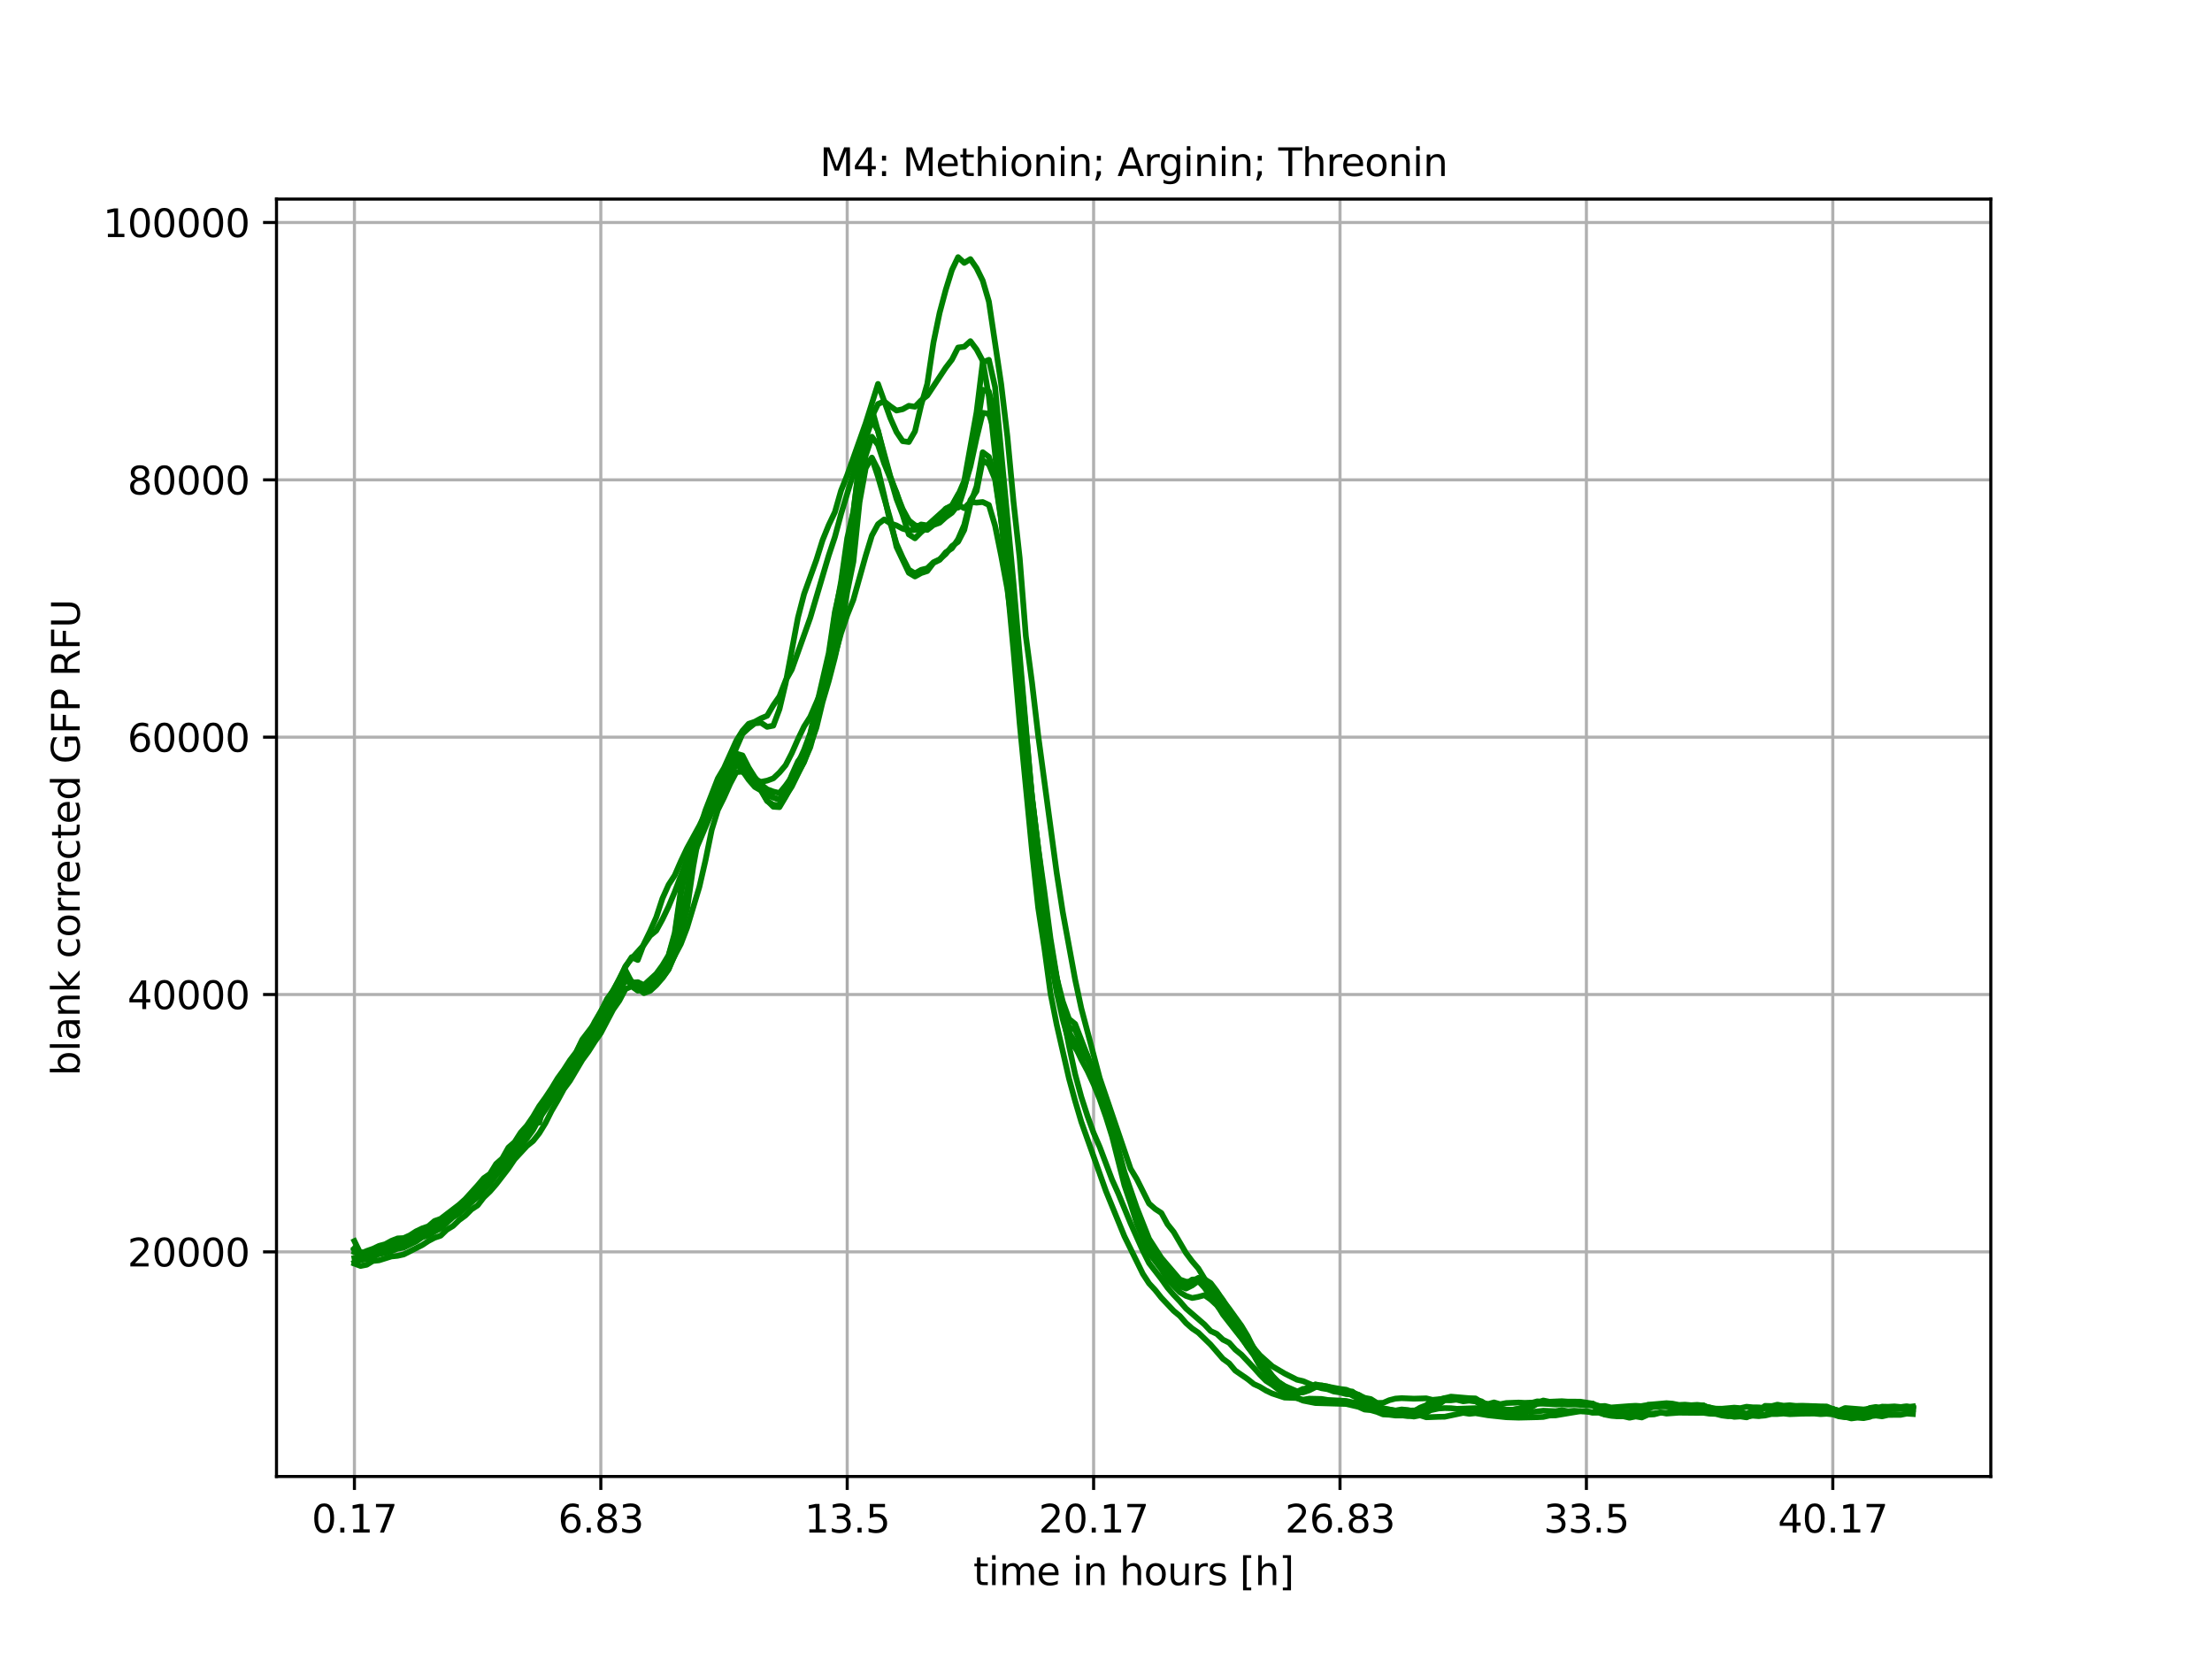 <?xml version="1.0" encoding="utf-8" standalone="no"?>
<!DOCTYPE svg PUBLIC "-//W3C//DTD SVG 1.1//EN"
  "http://www.w3.org/Graphics/SVG/1.1/DTD/svg11.dtd">
<svg xmlns:xlink="http://www.w3.org/1999/xlink" width="576pt" height="432pt" viewBox="0 0 576 432" xmlns="http://www.w3.org/2000/svg" version="1.1">
 <defs>
  <style type="text/css">*{stroke-linejoin: round; stroke-linecap: butt}</style>
 </defs>
 <g id="figure_1">
  <g id="patch_1">
   <path d="M 0 432 
L 576 432 
L 576 0 
L 0 0 
z
" style="fill: #ffffff"/>
  </g>
  <g id="axes_1">
   <g id="patch_2">
    <path d="M 72 384.48 
L 518.4 384.48 
L 518.4 51.84 
L 72 51.84 
z
" style="fill: #ffffff"/>
   </g>
   <g id="matplotlib.axis_1">
    <g id="xtick_1">
     <g id="line2d_1">
      <path d="M 92.291 384.48 
L 92.291 51.84 
" clip-path="url(#pc8a43d104e)" style="fill: none; stroke: #b0b0b0; stroke-width: 0.8; stroke-linecap: square"/>
     </g>
     <g id="line2d_2">
      <defs>
       <path id="m21bb4f1c68" d="M 0 0 
L 0 3.5 
" style="stroke: #000000; stroke-width: 0.8"/>
      </defs>
      <g>
       <use xlink:href="#m21bb4f1c68" x="92.291" y="384.48" style="stroke: #000000; stroke-width: 0.8"/>
      </g>
     </g>
     <g id="text_1">
      <!-- 0.17 -->
      <g transform="translate(81.158 399.078) scale(0.1 -0.1)">
       <defs>
        <path id="DejaVuSans-30" d="M 2034 4250 
Q 1547 4250 1301 3770 
Q 1056 3291 1056 2328 
Q 1056 1369 1301 889 
Q 1547 409 2034 409 
Q 2525 409 2770 889 
Q 3016 1369 3016 2328 
Q 3016 3291 2770 3770 
Q 2525 4250 2034 4250 
z
M 2034 4750 
Q 2819 4750 3233 4129 
Q 3647 3509 3647 2328 
Q 3647 1150 3233 529 
Q 2819 -91 2034 -91 
Q 1250 -91 836 529 
Q 422 1150 422 2328 
Q 422 3509 836 4129 
Q 1250 4750 2034 4750 
z
" transform="scale(0.016)"/>
        <path id="DejaVuSans-2e" d="M 684 794 
L 1344 794 
L 1344 0 
L 684 0 
L 684 794 
z
" transform="scale(0.016)"/>
        <path id="DejaVuSans-31" d="M 794 531 
L 1825 531 
L 1825 4091 
L 703 3866 
L 703 4441 
L 1819 4666 
L 2450 4666 
L 2450 531 
L 3481 531 
L 3481 0 
L 794 0 
L 794 531 
z
" transform="scale(0.016)"/>
        <path id="DejaVuSans-37" d="M 525 4666 
L 3525 4666 
L 3525 4397 
L 1831 0 
L 1172 0 
L 2766 4134 
L 525 4134 
L 525 4666 
z
" transform="scale(0.016)"/>
       </defs>
       <use xlink:href="#DejaVuSans-30"/>
       <use xlink:href="#DejaVuSans-2e" x="63.623"/>
       <use xlink:href="#DejaVuSans-31" x="95.41"/>
       <use xlink:href="#DejaVuSans-37" x="159.033"/>
      </g>
     </g>
    </g>
    <g id="xtick_2">
     <g id="line2d_3">
      <path d="M 156.452 384.48 
L 156.452 51.84 
" clip-path="url(#pc8a43d104e)" style="fill: none; stroke: #b0b0b0; stroke-width: 0.8; stroke-linecap: square"/>
     </g>
     <g id="line2d_4">
      <g>
       <use xlink:href="#m21bb4f1c68" x="156.452" y="384.48" style="stroke: #000000; stroke-width: 0.8"/>
      </g>
     </g>
     <g id="text_2">
      <!-- 6.83 -->
      <g transform="translate(145.319 399.078) scale(0.1 -0.1)">
       <defs>
        <path id="DejaVuSans-36" d="M 2113 2584 
Q 1688 2584 1439 2293 
Q 1191 2003 1191 1497 
Q 1191 994 1439 701 
Q 1688 409 2113 409 
Q 2538 409 2786 701 
Q 3034 994 3034 1497 
Q 3034 2003 2786 2293 
Q 2538 2584 2113 2584 
z
M 3366 4563 
L 3366 3988 
Q 3128 4100 2886 4159 
Q 2644 4219 2406 4219 
Q 1781 4219 1451 3797 
Q 1122 3375 1075 2522 
Q 1259 2794 1537 2939 
Q 1816 3084 2150 3084 
Q 2853 3084 3261 2657 
Q 3669 2231 3669 1497 
Q 3669 778 3244 343 
Q 2819 -91 2113 -91 
Q 1303 -91 875 529 
Q 447 1150 447 2328 
Q 447 3434 972 4092 
Q 1497 4750 2381 4750 
Q 2619 4750 2861 4703 
Q 3103 4656 3366 4563 
z
" transform="scale(0.016)"/>
        <path id="DejaVuSans-38" d="M 2034 2216 
Q 1584 2216 1326 1975 
Q 1069 1734 1069 1313 
Q 1069 891 1326 650 
Q 1584 409 2034 409 
Q 2484 409 2743 651 
Q 3003 894 3003 1313 
Q 3003 1734 2745 1975 
Q 2488 2216 2034 2216 
z
M 1403 2484 
Q 997 2584 770 2862 
Q 544 3141 544 3541 
Q 544 4100 942 4425 
Q 1341 4750 2034 4750 
Q 2731 4750 3128 4425 
Q 3525 4100 3525 3541 
Q 3525 3141 3298 2862 
Q 3072 2584 2669 2484 
Q 3125 2378 3379 2068 
Q 3634 1759 3634 1313 
Q 3634 634 3220 271 
Q 2806 -91 2034 -91 
Q 1263 -91 848 271 
Q 434 634 434 1313 
Q 434 1759 690 2068 
Q 947 2378 1403 2484 
z
M 1172 3481 
Q 1172 3119 1398 2916 
Q 1625 2713 2034 2713 
Q 2441 2713 2670 2916 
Q 2900 3119 2900 3481 
Q 2900 3844 2670 4047 
Q 2441 4250 2034 4250 
Q 1625 4250 1398 4047 
Q 1172 3844 1172 3481 
z
" transform="scale(0.016)"/>
        <path id="DejaVuSans-33" d="M 2597 2516 
Q 3050 2419 3304 2112 
Q 3559 1806 3559 1356 
Q 3559 666 3084 287 
Q 2609 -91 1734 -91 
Q 1441 -91 1130 -33 
Q 819 25 488 141 
L 488 750 
Q 750 597 1062 519 
Q 1375 441 1716 441 
Q 2309 441 2620 675 
Q 2931 909 2931 1356 
Q 2931 1769 2642 2001 
Q 2353 2234 1838 2234 
L 1294 2234 
L 1294 2753 
L 1863 2753 
Q 2328 2753 2575 2939 
Q 2822 3125 2822 3475 
Q 2822 3834 2567 4026 
Q 2313 4219 1838 4219 
Q 1578 4219 1281 4162 
Q 984 4106 628 3988 
L 628 4550 
Q 988 4650 1302 4700 
Q 1616 4750 1894 4750 
Q 2613 4750 3031 4423 
Q 3450 4097 3450 3541 
Q 3450 3153 3228 2886 
Q 3006 2619 2597 2516 
z
" transform="scale(0.016)"/>
       </defs>
       <use xlink:href="#DejaVuSans-36"/>
       <use xlink:href="#DejaVuSans-2e" x="63.623"/>
       <use xlink:href="#DejaVuSans-38" x="95.41"/>
       <use xlink:href="#DejaVuSans-33" x="159.033"/>
      </g>
     </g>
    </g>
    <g id="xtick_3">
     <g id="line2d_5">
      <path d="M 220.613 384.48 
L 220.613 51.84 
" clip-path="url(#pc8a43d104e)" style="fill: none; stroke: #b0b0b0; stroke-width: 0.8; stroke-linecap: square"/>
     </g>
     <g id="line2d_6">
      <g>
       <use xlink:href="#m21bb4f1c68" x="220.613" y="384.48" style="stroke: #000000; stroke-width: 0.8"/>
      </g>
     </g>
     <g id="text_3">
      <!-- 13.5 -->
      <g transform="translate(209.48 399.078) scale(0.1 -0.1)">
       <defs>
        <path id="DejaVuSans-35" d="M 691 4666 
L 3169 4666 
L 3169 4134 
L 1269 4134 
L 1269 2991 
Q 1406 3038 1543 3061 
Q 1681 3084 1819 3084 
Q 2600 3084 3056 2656 
Q 3513 2228 3513 1497 
Q 3513 744 3044 326 
Q 2575 -91 1722 -91 
Q 1428 -91 1123 -41 
Q 819 9 494 109 
L 494 744 
Q 775 591 1075 516 
Q 1375 441 1709 441 
Q 2250 441 2565 725 
Q 2881 1009 2881 1497 
Q 2881 1984 2565 2268 
Q 2250 2553 1709 2553 
Q 1456 2553 1204 2497 
Q 953 2441 691 2322 
L 691 4666 
z
" transform="scale(0.016)"/>
       </defs>
       <use xlink:href="#DejaVuSans-31"/>
       <use xlink:href="#DejaVuSans-33" x="63.623"/>
       <use xlink:href="#DejaVuSans-2e" x="127.246"/>
       <use xlink:href="#DejaVuSans-35" x="159.033"/>
      </g>
     </g>
    </g>
    <g id="xtick_4">
     <g id="line2d_7">
      <path d="M 284.774 384.48 
L 284.774 51.84 
" clip-path="url(#pc8a43d104e)" style="fill: none; stroke: #b0b0b0; stroke-width: 0.8; stroke-linecap: square"/>
     </g>
     <g id="line2d_8">
      <g>
       <use xlink:href="#m21bb4f1c68" x="284.774" y="384.48" style="stroke: #000000; stroke-width: 0.8"/>
      </g>
     </g>
     <g id="text_4">
      <!-- 20.17 -->
      <g transform="translate(270.46 399.078) scale(0.1 -0.1)">
       <defs>
        <path id="DejaVuSans-32" d="M 1228 531 
L 3431 531 
L 3431 0 
L 469 0 
L 469 531 
Q 828 903 1448 1529 
Q 2069 2156 2228 2338 
Q 2531 2678 2651 2914 
Q 2772 3150 2772 3378 
Q 2772 3750 2511 3984 
Q 2250 4219 1831 4219 
Q 1534 4219 1204 4116 
Q 875 4013 500 3803 
L 500 4441 
Q 881 4594 1212 4672 
Q 1544 4750 1819 4750 
Q 2544 4750 2975 4387 
Q 3406 4025 3406 3419 
Q 3406 3131 3298 2873 
Q 3191 2616 2906 2266 
Q 2828 2175 2409 1742 
Q 1991 1309 1228 531 
z
" transform="scale(0.016)"/>
       </defs>
       <use xlink:href="#DejaVuSans-32"/>
       <use xlink:href="#DejaVuSans-30" x="63.623"/>
       <use xlink:href="#DejaVuSans-2e" x="127.246"/>
       <use xlink:href="#DejaVuSans-31" x="159.033"/>
       <use xlink:href="#DejaVuSans-37" x="222.656"/>
      </g>
     </g>
    </g>
    <g id="xtick_5">
     <g id="line2d_9">
      <path d="M 348.935 384.48 
L 348.935 51.84 
" clip-path="url(#pc8a43d104e)" style="fill: none; stroke: #b0b0b0; stroke-width: 0.8; stroke-linecap: square"/>
     </g>
     <g id="line2d_10">
      <g>
       <use xlink:href="#m21bb4f1c68" x="348.935" y="384.48" style="stroke: #000000; stroke-width: 0.8"/>
      </g>
     </g>
     <g id="text_5">
      <!-- 26.83 -->
      <g transform="translate(334.621 399.078) scale(0.1 -0.1)">
       <use xlink:href="#DejaVuSans-32"/>
       <use xlink:href="#DejaVuSans-36" x="63.623"/>
       <use xlink:href="#DejaVuSans-2e" x="127.246"/>
       <use xlink:href="#DejaVuSans-38" x="159.033"/>
       <use xlink:href="#DejaVuSans-33" x="222.656"/>
      </g>
     </g>
    </g>
    <g id="xtick_6">
     <g id="line2d_11">
      <path d="M 413.096 384.48 
L 413.096 51.84 
" clip-path="url(#pc8a43d104e)" style="fill: none; stroke: #b0b0b0; stroke-width: 0.8; stroke-linecap: square"/>
     </g>
     <g id="line2d_12">
      <g>
       <use xlink:href="#m21bb4f1c68" x="413.096" y="384.48" style="stroke: #000000; stroke-width: 0.8"/>
      </g>
     </g>
     <g id="text_6">
      <!-- 33.5 -->
      <g transform="translate(401.963 399.078) scale(0.1 -0.1)">
       <use xlink:href="#DejaVuSans-33"/>
       <use xlink:href="#DejaVuSans-33" x="63.623"/>
       <use xlink:href="#DejaVuSans-2e" x="127.246"/>
       <use xlink:href="#DejaVuSans-35" x="159.033"/>
      </g>
     </g>
    </g>
    <g id="xtick_7">
     <g id="line2d_13">
      <path d="M 477.257 384.48 
L 477.257 51.84 
" clip-path="url(#pc8a43d104e)" style="fill: none; stroke: #b0b0b0; stroke-width: 0.8; stroke-linecap: square"/>
     </g>
     <g id="line2d_14">
      <g>
       <use xlink:href="#m21bb4f1c68" x="477.257" y="384.48" style="stroke: #000000; stroke-width: 0.8"/>
      </g>
     </g>
     <g id="text_7">
      <!-- 40.17 -->
      <g transform="translate(462.943 399.078) scale(0.1 -0.1)">
       <defs>
        <path id="DejaVuSans-34" d="M 2419 4116 
L 825 1625 
L 2419 1625 
L 2419 4116 
z
M 2253 4666 
L 3047 4666 
L 3047 1625 
L 3713 1625 
L 3713 1100 
L 3047 1100 
L 3047 0 
L 2419 0 
L 2419 1100 
L 313 1100 
L 313 1709 
L 2253 4666 
z
" transform="scale(0.016)"/>
       </defs>
       <use xlink:href="#DejaVuSans-34"/>
       <use xlink:href="#DejaVuSans-30" x="63.623"/>
       <use xlink:href="#DejaVuSans-2e" x="127.246"/>
       <use xlink:href="#DejaVuSans-31" x="159.033"/>
       <use xlink:href="#DejaVuSans-37" x="222.656"/>
      </g>
     </g>
    </g>
    <g id="text_8">
     <!-- time in hours [h] -->
     <g transform="translate(253.452 412.757) scale(0.1 -0.1)">
      <defs>
       <path id="DejaVuSans-74" d="M 1172 4494 
L 1172 3500 
L 2356 3500 
L 2356 3053 
L 1172 3053 
L 1172 1153 
Q 1172 725 1289 603 
Q 1406 481 1766 481 
L 2356 481 
L 2356 0 
L 1766 0 
Q 1100 0 847 248 
Q 594 497 594 1153 
L 594 3053 
L 172 3053 
L 172 3500 
L 594 3500 
L 594 4494 
L 1172 4494 
z
" transform="scale(0.016)"/>
       <path id="DejaVuSans-69" d="M 603 3500 
L 1178 3500 
L 1178 0 
L 603 0 
L 603 3500 
z
M 603 4863 
L 1178 4863 
L 1178 4134 
L 603 4134 
L 603 4863 
z
" transform="scale(0.016)"/>
       <path id="DejaVuSans-6d" d="M 3328 2828 
Q 3544 3216 3844 3400 
Q 4144 3584 4550 3584 
Q 5097 3584 5394 3201 
Q 5691 2819 5691 2113 
L 5691 0 
L 5113 0 
L 5113 2094 
Q 5113 2597 4934 2840 
Q 4756 3084 4391 3084 
Q 3944 3084 3684 2787 
Q 3425 2491 3425 1978 
L 3425 0 
L 2847 0 
L 2847 2094 
Q 2847 2600 2669 2842 
Q 2491 3084 2119 3084 
Q 1678 3084 1418 2786 
Q 1159 2488 1159 1978 
L 1159 0 
L 581 0 
L 581 3500 
L 1159 3500 
L 1159 2956 
Q 1356 3278 1631 3431 
Q 1906 3584 2284 3584 
Q 2666 3584 2933 3390 
Q 3200 3197 3328 2828 
z
" transform="scale(0.016)"/>
       <path id="DejaVuSans-65" d="M 3597 1894 
L 3597 1613 
L 953 1613 
Q 991 1019 1311 708 
Q 1631 397 2203 397 
Q 2534 397 2845 478 
Q 3156 559 3463 722 
L 3463 178 
Q 3153 47 2828 -22 
Q 2503 -91 2169 -91 
Q 1331 -91 842 396 
Q 353 884 353 1716 
Q 353 2575 817 3079 
Q 1281 3584 2069 3584 
Q 2775 3584 3186 3129 
Q 3597 2675 3597 1894 
z
M 3022 2063 
Q 3016 2534 2758 2815 
Q 2500 3097 2075 3097 
Q 1594 3097 1305 2825 
Q 1016 2553 972 2059 
L 3022 2063 
z
" transform="scale(0.016)"/>
       <path id="DejaVuSans-20" transform="scale(0.016)"/>
       <path id="DejaVuSans-6e" d="M 3513 2113 
L 3513 0 
L 2938 0 
L 2938 2094 
Q 2938 2591 2744 2837 
Q 2550 3084 2163 3084 
Q 1697 3084 1428 2787 
Q 1159 2491 1159 1978 
L 1159 0 
L 581 0 
L 581 3500 
L 1159 3500 
L 1159 2956 
Q 1366 3272 1645 3428 
Q 1925 3584 2291 3584 
Q 2894 3584 3203 3211 
Q 3513 2838 3513 2113 
z
" transform="scale(0.016)"/>
       <path id="DejaVuSans-68" d="M 3513 2113 
L 3513 0 
L 2938 0 
L 2938 2094 
Q 2938 2591 2744 2837 
Q 2550 3084 2163 3084 
Q 1697 3084 1428 2787 
Q 1159 2491 1159 1978 
L 1159 0 
L 581 0 
L 581 4863 
L 1159 4863 
L 1159 2956 
Q 1366 3272 1645 3428 
Q 1925 3584 2291 3584 
Q 2894 3584 3203 3211 
Q 3513 2838 3513 2113 
z
" transform="scale(0.016)"/>
       <path id="DejaVuSans-6f" d="M 1959 3097 
Q 1497 3097 1228 2736 
Q 959 2375 959 1747 
Q 959 1119 1226 758 
Q 1494 397 1959 397 
Q 2419 397 2687 759 
Q 2956 1122 2956 1747 
Q 2956 2369 2687 2733 
Q 2419 3097 1959 3097 
z
M 1959 3584 
Q 2709 3584 3137 3096 
Q 3566 2609 3566 1747 
Q 3566 888 3137 398 
Q 2709 -91 1959 -91 
Q 1206 -91 779 398 
Q 353 888 353 1747 
Q 353 2609 779 3096 
Q 1206 3584 1959 3584 
z
" transform="scale(0.016)"/>
       <path id="DejaVuSans-75" d="M 544 1381 
L 544 3500 
L 1119 3500 
L 1119 1403 
Q 1119 906 1312 657 
Q 1506 409 1894 409 
Q 2359 409 2629 706 
Q 2900 1003 2900 1516 
L 2900 3500 
L 3475 3500 
L 3475 0 
L 2900 0 
L 2900 538 
Q 2691 219 2414 64 
Q 2138 -91 1772 -91 
Q 1169 -91 856 284 
Q 544 659 544 1381 
z
M 1991 3584 
L 1991 3584 
z
" transform="scale(0.016)"/>
       <path id="DejaVuSans-72" d="M 2631 2963 
Q 2534 3019 2420 3045 
Q 2306 3072 2169 3072 
Q 1681 3072 1420 2755 
Q 1159 2438 1159 1844 
L 1159 0 
L 581 0 
L 581 3500 
L 1159 3500 
L 1159 2956 
Q 1341 3275 1631 3429 
Q 1922 3584 2338 3584 
Q 2397 3584 2469 3576 
Q 2541 3569 2628 3553 
L 2631 2963 
z
" transform="scale(0.016)"/>
       <path id="DejaVuSans-73" d="M 2834 3397 
L 2834 2853 
Q 2591 2978 2328 3040 
Q 2066 3103 1784 3103 
Q 1356 3103 1142 2972 
Q 928 2841 928 2578 
Q 928 2378 1081 2264 
Q 1234 2150 1697 2047 
L 1894 2003 
Q 2506 1872 2764 1633 
Q 3022 1394 3022 966 
Q 3022 478 2636 193 
Q 2250 -91 1575 -91 
Q 1294 -91 989 -36 
Q 684 19 347 128 
L 347 722 
Q 666 556 975 473 
Q 1284 391 1588 391 
Q 1994 391 2212 530 
Q 2431 669 2431 922 
Q 2431 1156 2273 1281 
Q 2116 1406 1581 1522 
L 1381 1569 
Q 847 1681 609 1914 
Q 372 2147 372 2553 
Q 372 3047 722 3315 
Q 1072 3584 1716 3584 
Q 2034 3584 2315 3537 
Q 2597 3491 2834 3397 
z
" transform="scale(0.016)"/>
       <path id="DejaVuSans-5b" d="M 550 4863 
L 1875 4863 
L 1875 4416 
L 1125 4416 
L 1125 -397 
L 1875 -397 
L 1875 -844 
L 550 -844 
L 550 4863 
z
" transform="scale(0.016)"/>
       <path id="DejaVuSans-5d" d="M 1947 4863 
L 1947 -844 
L 622 -844 
L 622 -397 
L 1369 -397 
L 1369 4416 
L 622 4416 
L 622 4863 
L 1947 4863 
z
" transform="scale(0.016)"/>
      </defs>
      <use xlink:href="#DejaVuSans-74"/>
      <use xlink:href="#DejaVuSans-69" x="39.209"/>
      <use xlink:href="#DejaVuSans-6d" x="66.992"/>
      <use xlink:href="#DejaVuSans-65" x="164.404"/>
      <use xlink:href="#DejaVuSans-20" x="225.928"/>
      <use xlink:href="#DejaVuSans-69" x="257.715"/>
      <use xlink:href="#DejaVuSans-6e" x="285.498"/>
      <use xlink:href="#DejaVuSans-20" x="348.877"/>
      <use xlink:href="#DejaVuSans-68" x="380.664"/>
      <use xlink:href="#DejaVuSans-6f" x="444.043"/>
      <use xlink:href="#DejaVuSans-75" x="505.225"/>
      <use xlink:href="#DejaVuSans-72" x="568.604"/>
      <use xlink:href="#DejaVuSans-73" x="609.717"/>
      <use xlink:href="#DejaVuSans-20" x="661.816"/>
      <use xlink:href="#DejaVuSans-5b" x="693.604"/>
      <use xlink:href="#DejaVuSans-68" x="732.617"/>
      <use xlink:href="#DejaVuSans-5d" x="795.996"/>
     </g>
    </g>
   </g>
   <g id="matplotlib.axis_2">
    <g id="ytick_1">
     <g id="line2d_15">
      <path d="M 72 325.98 
L 518.4 325.98 
" clip-path="url(#pc8a43d104e)" style="fill: none; stroke: #b0b0b0; stroke-width: 0.8; stroke-linecap: square"/>
     </g>
     <g id="line2d_16">
      <defs>
       <path id="m1b26a52073" d="M 0 0 
L -3.5 0 
" style="stroke: #000000; stroke-width: 0.8"/>
      </defs>
      <g>
       <use xlink:href="#m1b26a52073" x="72" y="325.98" style="stroke: #000000; stroke-width: 0.8"/>
      </g>
     </g>
     <g id="text_9">
      <!-- 20000 -->
      <g transform="translate(33.188 329.779) scale(0.1 -0.1)">
       <use xlink:href="#DejaVuSans-32"/>
       <use xlink:href="#DejaVuSans-30" x="63.623"/>
       <use xlink:href="#DejaVuSans-30" x="127.246"/>
       <use xlink:href="#DejaVuSans-30" x="190.869"/>
       <use xlink:href="#DejaVuSans-30" x="254.492"/>
      </g>
     </g>
    </g>
    <g id="ytick_2">
     <g id="line2d_17">
      <path d="M 72 258.969 
L 518.4 258.969 
" clip-path="url(#pc8a43d104e)" style="fill: none; stroke: #b0b0b0; stroke-width: 0.8; stroke-linecap: square"/>
     </g>
     <g id="line2d_18">
      <g>
       <use xlink:href="#m1b26a52073" x="72" y="258.969" style="stroke: #000000; stroke-width: 0.8"/>
      </g>
     </g>
     <g id="text_10">
      <!-- 40000 -->
      <g transform="translate(33.188 262.768) scale(0.1 -0.1)">
       <use xlink:href="#DejaVuSans-34"/>
       <use xlink:href="#DejaVuSans-30" x="63.623"/>
       <use xlink:href="#DejaVuSans-30" x="127.246"/>
       <use xlink:href="#DejaVuSans-30" x="190.869"/>
       <use xlink:href="#DejaVuSans-30" x="254.492"/>
      </g>
     </g>
    </g>
    <g id="ytick_3">
     <g id="line2d_19">
      <path d="M 72 191.958 
L 518.4 191.958 
" clip-path="url(#pc8a43d104e)" style="fill: none; stroke: #b0b0b0; stroke-width: 0.8; stroke-linecap: square"/>
     </g>
     <g id="line2d_20">
      <g>
       <use xlink:href="#m1b26a52073" x="72" y="191.958" style="stroke: #000000; stroke-width: 0.8"/>
      </g>
     </g>
     <g id="text_11">
      <!-- 60000 -->
      <g transform="translate(33.188 195.758) scale(0.1 -0.1)">
       <use xlink:href="#DejaVuSans-36"/>
       <use xlink:href="#DejaVuSans-30" x="63.623"/>
       <use xlink:href="#DejaVuSans-30" x="127.246"/>
       <use xlink:href="#DejaVuSans-30" x="190.869"/>
       <use xlink:href="#DejaVuSans-30" x="254.492"/>
      </g>
     </g>
    </g>
    <g id="ytick_4">
     <g id="line2d_21">
      <path d="M 72 124.947 
L 518.4 124.947 
" clip-path="url(#pc8a43d104e)" style="fill: none; stroke: #b0b0b0; stroke-width: 0.8; stroke-linecap: square"/>
     </g>
     <g id="line2d_22">
      <g>
       <use xlink:href="#m1b26a52073" x="72" y="124.947" style="stroke: #000000; stroke-width: 0.8"/>
      </g>
     </g>
     <g id="text_12">
      <!-- 80000 -->
      <g transform="translate(33.188 128.747) scale(0.1 -0.1)">
       <use xlink:href="#DejaVuSans-38"/>
       <use xlink:href="#DejaVuSans-30" x="63.623"/>
       <use xlink:href="#DejaVuSans-30" x="127.246"/>
       <use xlink:href="#DejaVuSans-30" x="190.869"/>
       <use xlink:href="#DejaVuSans-30" x="254.492"/>
      </g>
     </g>
    </g>
    <g id="ytick_5">
     <g id="line2d_23">
      <path d="M 72 57.937 
L 518.4 57.937 
" clip-path="url(#pc8a43d104e)" style="fill: none; stroke: #b0b0b0; stroke-width: 0.8; stroke-linecap: square"/>
     </g>
     <g id="line2d_24">
      <g>
       <use xlink:href="#m1b26a52073" x="72" y="57.937" style="stroke: #000000; stroke-width: 0.8"/>
      </g>
     </g>
     <g id="text_13">
      <!-- 100000 -->
      <g transform="translate(26.825 61.736) scale(0.1 -0.1)">
       <use xlink:href="#DejaVuSans-31"/>
       <use xlink:href="#DejaVuSans-30" x="63.623"/>
       <use xlink:href="#DejaVuSans-30" x="127.246"/>
       <use xlink:href="#DejaVuSans-30" x="190.869"/>
       <use xlink:href="#DejaVuSans-30" x="254.492"/>
       <use xlink:href="#DejaVuSans-30" x="318.115"/>
      </g>
     </g>
    </g>
    <g id="text_14">
     <!-- blank corrected GFP RFU -->
     <g transform="translate(20.745 280.149) rotate(-90) scale(0.1 -0.1)">
      <defs>
       <path id="DejaVuSans-62" d="M 3116 1747 
Q 3116 2381 2855 2742 
Q 2594 3103 2138 3103 
Q 1681 3103 1420 2742 
Q 1159 2381 1159 1747 
Q 1159 1113 1420 752 
Q 1681 391 2138 391 
Q 2594 391 2855 752 
Q 3116 1113 3116 1747 
z
M 1159 2969 
Q 1341 3281 1617 3432 
Q 1894 3584 2278 3584 
Q 2916 3584 3314 3078 
Q 3713 2572 3713 1747 
Q 3713 922 3314 415 
Q 2916 -91 2278 -91 
Q 1894 -91 1617 61 
Q 1341 213 1159 525 
L 1159 0 
L 581 0 
L 581 4863 
L 1159 4863 
L 1159 2969 
z
" transform="scale(0.016)"/>
       <path id="DejaVuSans-6c" d="M 603 4863 
L 1178 4863 
L 1178 0 
L 603 0 
L 603 4863 
z
" transform="scale(0.016)"/>
       <path id="DejaVuSans-61" d="M 2194 1759 
Q 1497 1759 1228 1600 
Q 959 1441 959 1056 
Q 959 750 1161 570 
Q 1363 391 1709 391 
Q 2188 391 2477 730 
Q 2766 1069 2766 1631 
L 2766 1759 
L 2194 1759 
z
M 3341 1997 
L 3341 0 
L 2766 0 
L 2766 531 
Q 2569 213 2275 61 
Q 1981 -91 1556 -91 
Q 1019 -91 701 211 
Q 384 513 384 1019 
Q 384 1609 779 1909 
Q 1175 2209 1959 2209 
L 2766 2209 
L 2766 2266 
Q 2766 2663 2505 2880 
Q 2244 3097 1772 3097 
Q 1472 3097 1187 3025 
Q 903 2953 641 2809 
L 641 3341 
Q 956 3463 1253 3523 
Q 1550 3584 1831 3584 
Q 2591 3584 2966 3190 
Q 3341 2797 3341 1997 
z
" transform="scale(0.016)"/>
       <path id="DejaVuSans-6b" d="M 581 4863 
L 1159 4863 
L 1159 1991 
L 2875 3500 
L 3609 3500 
L 1753 1863 
L 3688 0 
L 2938 0 
L 1159 1709 
L 1159 0 
L 581 0 
L 581 4863 
z
" transform="scale(0.016)"/>
       <path id="DejaVuSans-63" d="M 3122 3366 
L 3122 2828 
Q 2878 2963 2633 3030 
Q 2388 3097 2138 3097 
Q 1578 3097 1268 2742 
Q 959 2388 959 1747 
Q 959 1106 1268 751 
Q 1578 397 2138 397 
Q 2388 397 2633 464 
Q 2878 531 3122 666 
L 3122 134 
Q 2881 22 2623 -34 
Q 2366 -91 2075 -91 
Q 1284 -91 818 406 
Q 353 903 353 1747 
Q 353 2603 823 3093 
Q 1294 3584 2113 3584 
Q 2378 3584 2631 3529 
Q 2884 3475 3122 3366 
z
" transform="scale(0.016)"/>
       <path id="DejaVuSans-64" d="M 2906 2969 
L 2906 4863 
L 3481 4863 
L 3481 0 
L 2906 0 
L 2906 525 
Q 2725 213 2448 61 
Q 2172 -91 1784 -91 
Q 1150 -91 751 415 
Q 353 922 353 1747 
Q 353 2572 751 3078 
Q 1150 3584 1784 3584 
Q 2172 3584 2448 3432 
Q 2725 3281 2906 2969 
z
M 947 1747 
Q 947 1113 1208 752 
Q 1469 391 1925 391 
Q 2381 391 2643 752 
Q 2906 1113 2906 1747 
Q 2906 2381 2643 2742 
Q 2381 3103 1925 3103 
Q 1469 3103 1208 2742 
Q 947 2381 947 1747 
z
" transform="scale(0.016)"/>
       <path id="DejaVuSans-47" d="M 3809 666 
L 3809 1919 
L 2778 1919 
L 2778 2438 
L 4434 2438 
L 4434 434 
Q 4069 175 3628 42 
Q 3188 -91 2688 -91 
Q 1594 -91 976 548 
Q 359 1188 359 2328 
Q 359 3472 976 4111 
Q 1594 4750 2688 4750 
Q 3144 4750 3555 4637 
Q 3966 4525 4313 4306 
L 4313 3634 
Q 3963 3931 3569 4081 
Q 3175 4231 2741 4231 
Q 1884 4231 1454 3753 
Q 1025 3275 1025 2328 
Q 1025 1384 1454 906 
Q 1884 428 2741 428 
Q 3075 428 3337 486 
Q 3600 544 3809 666 
z
" transform="scale(0.016)"/>
       <path id="DejaVuSans-46" d="M 628 4666 
L 3309 4666 
L 3309 4134 
L 1259 4134 
L 1259 2759 
L 3109 2759 
L 3109 2228 
L 1259 2228 
L 1259 0 
L 628 0 
L 628 4666 
z
" transform="scale(0.016)"/>
       <path id="DejaVuSans-50" d="M 1259 4147 
L 1259 2394 
L 2053 2394 
Q 2494 2394 2734 2622 
Q 2975 2850 2975 3272 
Q 2975 3691 2734 3919 
Q 2494 4147 2053 4147 
L 1259 4147 
z
M 628 4666 
L 2053 4666 
Q 2838 4666 3239 4311 
Q 3641 3956 3641 3272 
Q 3641 2581 3239 2228 
Q 2838 1875 2053 1875 
L 1259 1875 
L 1259 0 
L 628 0 
L 628 4666 
z
" transform="scale(0.016)"/>
       <path id="DejaVuSans-52" d="M 2841 2188 
Q 3044 2119 3236 1894 
Q 3428 1669 3622 1275 
L 4263 0 
L 3584 0 
L 2988 1197 
Q 2756 1666 2539 1819 
Q 2322 1972 1947 1972 
L 1259 1972 
L 1259 0 
L 628 0 
L 628 4666 
L 2053 4666 
Q 2853 4666 3247 4331 
Q 3641 3997 3641 3322 
Q 3641 2881 3436 2590 
Q 3231 2300 2841 2188 
z
M 1259 4147 
L 1259 2491 
L 2053 2491 
Q 2509 2491 2742 2702 
Q 2975 2913 2975 3322 
Q 2975 3731 2742 3939 
Q 2509 4147 2053 4147 
L 1259 4147 
z
" transform="scale(0.016)"/>
       <path id="DejaVuSans-55" d="M 556 4666 
L 1191 4666 
L 1191 1831 
Q 1191 1081 1462 751 
Q 1734 422 2344 422 
Q 2950 422 3222 751 
Q 3494 1081 3494 1831 
L 3494 4666 
L 4128 4666 
L 4128 1753 
Q 4128 841 3676 375 
Q 3225 -91 2344 -91 
Q 1459 -91 1007 375 
Q 556 841 556 1753 
L 556 4666 
z
" transform="scale(0.016)"/>
      </defs>
      <use xlink:href="#DejaVuSans-62"/>
      <use xlink:href="#DejaVuSans-6c" x="63.477"/>
      <use xlink:href="#DejaVuSans-61" x="91.26"/>
      <use xlink:href="#DejaVuSans-6e" x="152.539"/>
      <use xlink:href="#DejaVuSans-6b" x="215.918"/>
      <use xlink:href="#DejaVuSans-20" x="273.828"/>
      <use xlink:href="#DejaVuSans-63" x="305.615"/>
      <use xlink:href="#DejaVuSans-6f" x="360.596"/>
      <use xlink:href="#DejaVuSans-72" x="421.777"/>
      <use xlink:href="#DejaVuSans-72" x="461.141"/>
      <use xlink:href="#DejaVuSans-65" x="500.004"/>
      <use xlink:href="#DejaVuSans-63" x="561.527"/>
      <use xlink:href="#DejaVuSans-74" x="616.508"/>
      <use xlink:href="#DejaVuSans-65" x="655.717"/>
      <use xlink:href="#DejaVuSans-64" x="717.24"/>
      <use xlink:href="#DejaVuSans-20" x="780.717"/>
      <use xlink:href="#DejaVuSans-47" x="812.504"/>
      <use xlink:href="#DejaVuSans-46" x="889.994"/>
      <use xlink:href="#DejaVuSans-50" x="947.514"/>
      <use xlink:href="#DejaVuSans-20" x="1007.816"/>
      <use xlink:href="#DejaVuSans-52" x="1039.604"/>
      <use xlink:href="#DejaVuSans-46" x="1109.086"/>
      <use xlink:href="#DejaVuSans-55" x="1166.605"/>
     </g>
    </g>
   </g>
   <g id="line2d_25">
    <path d="M 92.291 326.051 
L 93.895 326.61 
L 95.499 326.279 
L 97.103 325.786 
L 98.707 325.478 
L 100.311 324.918 
L 101.915 324.758 
L 103.519 324.024 
L 105.123 323.649 
L 106.727 322.533 
L 108.331 322.369 
L 109.935 321.615 
L 111.539 320.338 
L 113.143 319.363 
L 114.747 318.703 
L 116.351 317.219 
L 117.955 315.926 
L 119.559 314.297 
L 121.163 313.248 
L 125.975 308.283 
L 130.787 302.751 
L 132.392 300.222 
L 133.996 298.238 
L 135.6 295.96 
L 137.204 294.016 
L 140.412 289.044 
L 146.828 278.982 
L 148.432 277.019 
L 150.036 274.121 
L 151.64 270.921 
L 153.244 269.289 
L 154.848 266.083 
L 161.264 255.143 
L 162.868 251.598 
L 164.472 249.595 
L 167.68 246.016 
L 169.284 243.658 
L 170.888 242.341 
L 172.492 239.413 
L 174.096 236.065 
L 175.7 232.246 
L 180.512 219.537 
L 182.116 215.925 
L 183.72 210.943 
L 186.928 202.701 
L 188.532 199.98 
L 191.74 192.863 
L 193.344 190.28 
L 194.948 188.478 
L 196.552 187.938 
L 198.157 187.064 
L 199.761 186.383 
L 201.365 183.629 
L 202.969 181.334 
L 204.573 177.21 
L 206.177 174.358 
L 210.989 160.866 
L 215.801 144.636 
L 217.405 139.818 
L 219.009 133.834 
L 222.217 123.229 
L 223.821 117.493 
L 225.425 112.712 
L 227.029 108.53 
L 228.633 105.193 
L 230.237 104.513 
L 231.841 105.786 
L 233.445 106.902 
L 235.049 106.563 
L 236.653 105.669 
L 238.257 105.91 
L 239.861 104.258 
L 241.465 103.012 
L 246.277 95.738 
L 247.881 93.647 
L 249.485 90.498 
L 251.089 90.283 
L 252.693 88.839 
L 254.297 90.98 
L 255.901 93.982 
L 257.505 103.293 
L 259.109 118.093 
L 263.922 169.537 
L 265.526 188.414 
L 268.734 221.507 
L 270.338 236.347 
L 271.942 246.814 
L 273.546 258.621 
L 275.15 266.766 
L 278.358 280.819 
L 279.962 286.692 
L 281.566 292.127 
L 287.982 310.156 
L 292.794 321.93 
L 297.606 331.72 
L 299.21 334.189 
L 300.814 335.925 
L 302.418 337.939 
L 305.626 341.343 
L 307.23 342.67 
L 308.834 344.512 
L 310.438 345.936 
L 312.042 347.019 
L 315.25 350.145 
L 318.458 353.844 
L 320.062 355 
L 321.666 356.909 
L 324.874 359.111 
L 326.478 360.397 
L 328.083 361.138 
L 329.687 362.116 
L 331.291 362.87 
L 334.499 363.925 
L 337.707 364.036 
L 339.311 364.488 
L 340.915 364.214 
L 344.123 364.284 
L 345.727 364.549 
L 350.539 364.807 
L 352.143 365.162 
L 353.747 365.366 
L 360.163 366.951 
L 363.371 367.306 
L 364.975 367.021 
L 366.579 367.172 
L 368.183 367.514 
L 371.391 366.981 
L 372.995 367.122 
L 374.599 366.77 
L 376.203 366.663 
L 377.807 366.7 
L 379.411 366.86 
L 384.223 366.683 
L 387.431 367.407 
L 389.035 367.594 
L 390.639 367.464 
L 392.243 367.862 
L 395.452 367.842 
L 397.056 367.517 
L 398.66 367.715 
L 401.868 367.35 
L 405.076 367.474 
L 406.68 367.209 
L 408.284 367.49 
L 409.888 367.363 
L 413.096 367.551 
L 414.7 367.728 
L 416.304 367.658 
L 417.908 368.305 
L 422.72 368.666 
L 424.324 368.656 
L 425.928 368.345 
L 430.74 368.06 
L 432.344 367.782 
L 433.948 368.09 
L 437.156 367.859 
L 441.968 367.906 
L 443.572 367.886 
L 445.176 368.12 
L 446.78 368.181 
L 448.384 368.589 
L 449.988 368.79 
L 451.592 368.569 
L 453.196 368.676 
L 454.8 368.941 
L 456.404 368.62 
L 458.008 368.73 
L 459.613 368.599 
L 461.217 368.221 
L 462.821 368.207 
L 464.425 368.08 
L 466.029 368.248 
L 469.237 368.12 
L 472.445 368.087 
L 474.049 368.234 
L 475.653 368.144 
L 477.257 368.301 
L 478.861 368.817 
L 480.465 369.035 
L 483.673 369.001 
L 485.277 369.115 
L 486.881 368.794 
L 488.485 368.609 
L 490.089 368.814 
L 491.693 368.439 
L 494.901 368.429 
L 496.505 368.1 
L 498.109 368.207 
L 498.109 368.207 
" clip-path="url(#pc8a43d104e)" style="fill: none; stroke: #008000; stroke-width: 1.5; stroke-linecap: square"/>
   </g>
   <g id="line2d_26">
    <path d="M 92.291 329.05 
L 93.895 329.656 
L 95.499 329.334 
L 97.103 328.349 
L 98.707 328.182 
L 101.915 327.177 
L 103.519 327.012 
L 105.123 326.657 
L 109.935 324.218 
L 111.539 323.163 
L 113.143 322.315 
L 114.747 321.769 
L 116.351 320.214 
L 117.955 319.243 
L 119.559 317.701 
L 121.163 316.535 
L 122.767 314.927 
L 124.371 313.872 
L 125.975 311.788 
L 127.579 310.256 
L 129.183 308.41 
L 132.392 304.256 
L 133.996 301.877 
L 137.204 298.402 
L 138.808 297.122 
L 140.412 295.099 
L 142.016 292.482 
L 143.62 289.295 
L 145.224 286.558 
L 146.828 283.593 
L 148.432 281.418 
L 151.64 275.997 
L 153.244 273.816 
L 154.848 271.29 
L 156.452 268.998 
L 159.66 262.893 
L 161.264 260.598 
L 162.868 257.559 
L 164.472 256.832 
L 166.076 257.975 
L 167.68 257.633 
L 169.284 256.896 
L 170.888 255.321 
L 172.492 254.081 
L 174.096 251.87 
L 177.304 245.785 
L 178.908 241.594 
L 182.116 230.949 
L 183.72 223.987 
L 185.324 216.116 
L 186.928 210.913 
L 188.532 207.686 
L 190.136 204.094 
L 191.74 201.052 
L 193.344 200.932 
L 194.948 202.305 
L 198.157 203.588 
L 199.761 203.277 
L 201.365 202.687 
L 202.969 201.166 
L 204.573 199.256 
L 206.177 196.134 
L 207.781 192.488 
L 209.385 189.171 
L 210.989 186.648 
L 214.197 179.233 
L 215.801 173.816 
L 217.405 170.663 
L 219.009 164.893 
L 220.613 160.186 
L 222.217 156.162 
L 225.425 144.726 
L 227.029 139.472 
L 228.633 136.494 
L 230.237 135.264 
L 231.841 136.266 
L 233.445 136.826 
L 235.049 137.667 
L 236.653 138.146 
L 238.257 137.995 
L 239.861 137.683 
L 241.465 137.992 
L 243.069 136.715 
L 244.673 136.129 
L 246.277 134.674 
L 247.881 133.519 
L 249.485 131.475 
L 251.089 132.326 
L 252.693 130.704 
L 254.297 130.885 
L 255.901 130.724 
L 257.505 131.485 
L 259.109 136.876 
L 260.713 144.76 
L 262.317 153.421 
L 263.922 165.258 
L 267.13 193.098 
L 268.734 207.458 
L 270.338 220.777 
L 271.942 232.122 
L 273.546 244.378 
L 276.754 264.042 
L 278.358 272.311 
L 279.962 279.703 
L 281.566 285.627 
L 283.17 290.582 
L 284.774 295.005 
L 286.378 298.704 
L 289.586 307.201 
L 291.19 310.759 
L 294.398 318.542 
L 297.606 325.716 
L 299.21 328.906 
L 302.418 333.057 
L 304.022 335.318 
L 305.626 337.181 
L 307.23 338.87 
L 308.834 340.733 
L 313.646 344.891 
L 315.25 346.596 
L 316.854 347.34 
L 318.458 348.848 
L 320.062 349.642 
L 321.666 351.441 
L 323.27 352.748 
L 326.478 356.149 
L 328.083 357.958 
L 329.687 359.576 
L 331.291 360.602 
L 332.895 361.838 
L 334.499 362.897 
L 336.103 363.684 
L 337.707 364.039 
L 339.311 364.716 
L 342.519 365.346 
L 350.539 365.587 
L 353.747 366.334 
L 355.351 367.048 
L 356.955 367.199 
L 358.559 367.658 
L 360.163 368.311 
L 361.767 368.392 
L 363.371 368.596 
L 366.579 368.609 
L 368.183 368.864 
L 369.787 368.539 
L 371.391 369.055 
L 374.599 368.938 
L 376.203 368.914 
L 381.015 367.899 
L 382.619 368.15 
L 384.223 367.986 
L 387.431 368.529 
L 392.243 369.045 
L 395.452 369.149 
L 400.264 369.035 
L 401.868 368.968 
L 403.472 368.596 
L 405.076 368.559 
L 408.284 368.016 
L 411.492 367.487 
L 413.096 367.527 
L 414.7 367.869 
L 416.304 367.849 
L 417.908 368.358 
L 419.512 368.663 
L 422.72 368.8 
L 424.324 369.172 
L 425.928 368.844 
L 427.532 369.102 
L 429.136 368.378 
L 430.74 368.295 
L 432.344 367.869 
L 433.948 367.862 
L 435.552 367.614 
L 437.156 367.051 
L 440.364 366.894 
L 441.968 366.509 
L 443.572 366.676 
L 445.176 367.152 
L 446.78 367.447 
L 449.988 368.402 
L 451.592 368.599 
L 453.196 368.472 
L 458.008 368.666 
L 459.613 368.358 
L 462.821 366.944 
L 464.425 366.904 
L 466.029 366.683 
L 469.237 366.505 
L 470.841 366.703 
L 472.445 366.197 
L 474.049 366.592 
L 475.653 366.552 
L 477.257 367.283 
L 478.861 367.601 
L 480.465 367.792 
L 482.069 368.217 
L 485.277 368.355 
L 488.485 368.107 
L 490.089 368.181 
L 491.693 367.273 
L 493.297 366.515 
L 494.901 366.639 
L 498.109 366.224 
L 498.109 366.224 
" clip-path="url(#pc8a43d104e)" style="fill: none; stroke: #008000; stroke-width: 1.5; stroke-linecap: square"/>
   </g>
   <g id="line2d_27">
    <path d="M 92.291 328.758 
L 93.895 328.091 
L 95.499 327.884 
L 98.707 326.557 
L 100.311 326.262 
L 101.915 325.79 
L 103.519 325.15 
L 105.123 324.868 
L 108.331 323.287 
L 109.935 322.171 
L 111.539 321.685 
L 113.143 320.707 
L 114.747 319.872 
L 117.955 316.951 
L 119.559 316.019 
L 124.371 311.637 
L 127.579 308.27 
L 129.183 306.035 
L 130.787 304.483 
L 132.392 302.513 
L 135.6 298.151 
L 137.204 296.449 
L 138.808 294.264 
L 140.412 291.302 
L 145.224 284.293 
L 146.828 281.582 
L 148.432 279.351 
L 150.036 276.761 
L 151.64 273.923 
L 153.244 272.134 
L 154.848 268.988 
L 156.452 267.178 
L 159.66 260.648 
L 161.264 258.551 
L 162.868 255.157 
L 164.472 256.336 
L 166.076 257.325 
L 167.68 258.604 
L 169.284 258.028 
L 170.888 256.557 
L 172.492 254.694 
L 174.096 252.443 
L 175.7 248.737 
L 177.304 241.302 
L 180.512 222.871 
L 185.324 211.509 
L 186.928 208.242 
L 188.532 205.488 
L 190.136 201.819 
L 191.74 199.018 
L 193.344 200.375 
L 196.552 204.486 
L 198.157 205.478 
L 199.761 207.036 
L 201.365 207.693 
L 202.969 208.112 
L 204.573 205.9 
L 206.177 201.823 
L 207.781 198.251 
L 209.385 196.207 
L 210.989 192.056 
L 214.197 179.907 
L 215.801 171.39 
L 217.405 163.59 
L 220.613 143.942 
L 222.217 136.524 
L 225.425 118.629 
L 227.029 113.724 
L 228.633 115.865 
L 230.237 120.679 
L 231.841 124.609 
L 233.445 128.231 
L 235.049 133.247 
L 236.653 135.532 
L 238.257 136.759 
L 239.861 137.258 
L 241.465 137.218 
L 244.673 134.651 
L 246.277 132.446 
L 247.881 131.609 
L 249.485 128.741 
L 251.089 126.935 
L 252.693 121.467 
L 254.297 114.082 
L 255.901 107.508 
L 257.505 107.733 
L 259.109 112.749 
L 260.713 125.46 
L 262.317 139.606 
L 263.922 155.109 
L 268.734 207.629 
L 271.942 233.924 
L 273.546 245.534 
L 275.15 254.708 
L 276.754 262.38 
L 278.358 268.673 
L 279.962 272.472 
L 281.566 275.903 
L 283.17 278.875 
L 284.774 282.33 
L 286.378 286.277 
L 287.982 290.827 
L 289.586 295.953 
L 292.794 308.648 
L 294.398 313.382 
L 296.002 318.539 
L 299.21 326.292 
L 302.418 330.52 
L 304.022 333.221 
L 307.23 336.501 
L 308.834 337.456 
L 310.438 337.992 
L 312.042 337.697 
L 313.646 337.255 
L 315.25 338.384 
L 316.854 339.869 
L 318.458 341.976 
L 320.062 343.856 
L 321.666 346.184 
L 326.478 352.641 
L 328.083 355.67 
L 329.687 357.586 
L 331.291 359.218 
L 332.895 360.468 
L 334.499 361.503 
L 336.103 362.331 
L 337.707 362.595 
L 339.311 362.578 
L 340.915 362.042 
L 342.519 361.235 
L 344.123 360.763 
L 348.935 361.684 
L 350.539 361.878 
L 353.747 363.195 
L 355.351 364.411 
L 356.955 365.158 
L 358.559 366.05 
L 360.163 366.71 
L 363.371 367.333 
L 364.975 367.263 
L 366.579 367.564 
L 369.787 367.145 
L 371.391 367.045 
L 372.995 366.391 
L 376.203 364.12 
L 377.807 363.684 
L 382.619 364.093 
L 384.223 364.147 
L 385.827 365.168 
L 390.639 366.72 
L 392.243 367.048 
L 393.848 367.108 
L 397.056 366.542 
L 398.66 365.634 
L 400.264 365.37 
L 401.868 364.689 
L 403.472 365.014 
L 406.68 364.87 
L 408.284 364.984 
L 411.492 364.991 
L 414.7 365.5 
L 419.512 367.46 
L 421.116 367.792 
L 422.72 367.795 
L 424.324 367.996 
L 425.928 367.963 
L 427.532 367.256 
L 429.136 365.808 
L 433.948 365.386 
L 435.552 365.514 
L 437.156 365.849 
L 438.76 365.775 
L 440.364 365.916 
L 441.968 365.818 
L 443.572 365.996 
L 445.176 366.653 
L 446.78 366.978 
L 448.384 367.621 
L 449.988 368.395 
L 451.592 368.576 
L 454.8 368.238 
L 456.404 367.983 
L 458.008 367.37 
L 459.613 366.281 
L 461.217 366.19 
L 462.821 365.772 
L 464.425 366.046 
L 466.029 365.926 
L 467.633 366.097 
L 469.237 366.05 
L 474.049 366.221 
L 475.653 366.244 
L 477.257 366.901 
L 478.861 367.373 
L 480.465 368.033 
L 482.069 368.264 
L 485.277 368.325 
L 486.881 367.99 
L 488.485 366.82 
L 490.089 366.288 
L 491.693 366.321 
L 493.297 366.227 
L 494.901 366.381 
L 496.505 366.294 
L 498.109 366.475 
L 498.109 366.475 
" clip-path="url(#pc8a43d104e)" style="fill: none; stroke: #008000; stroke-width: 1.5; stroke-linecap: square"/>
   </g>
   <g id="line2d_28">
    <path d="M 92.291 327.582 
L 93.895 327.287 
L 95.499 326.842 
L 97.103 326.111 
L 100.311 325.223 
L 101.915 324.51 
L 105.123 323.863 
L 106.727 323.253 
L 108.331 322.416 
L 109.935 322.047 
L 111.539 320.687 
L 113.143 320.127 
L 116.351 317.688 
L 117.955 316.11 
L 119.559 315.443 
L 121.163 313.302 
L 124.371 310.652 
L 129.183 305.117 
L 130.787 303.887 
L 132.392 301.371 
L 133.996 299.448 
L 135.6 296.824 
L 137.204 294.707 
L 138.808 292.894 
L 140.412 290.126 
L 142.016 287.747 
L 143.62 285.077 
L 145.224 282.758 
L 146.828 280.108 
L 148.432 278.312 
L 150.036 275.525 
L 151.64 272.265 
L 154.848 268.023 
L 158.056 262.712 
L 159.66 259.469 
L 161.264 257.271 
L 162.868 253.87 
L 164.472 255.555 
L 166.076 256.611 
L 167.68 256.782 
L 169.284 255.287 
L 170.888 254.513 
L 172.492 251.957 
L 174.096 248.898 
L 175.7 243.638 
L 177.304 232.815 
L 178.908 224.834 
L 180.512 219.956 
L 183.72 213.915 
L 185.324 210.125 
L 186.928 207.502 
L 188.532 204.255 
L 191.74 197.088 
L 193.344 197.755 
L 194.948 201.116 
L 196.552 202.885 
L 198.157 204.222 
L 201.365 207.633 
L 202.969 208.306 
L 204.573 205.408 
L 207.781 198.975 
L 209.385 195.715 
L 210.989 191.252 
L 212.593 185.214 
L 214.197 177.97 
L 215.801 171.373 
L 217.405 160.139 
L 219.009 151.471 
L 220.613 140.163 
L 222.217 133.22 
L 223.821 120.314 
L 225.425 112.722 
L 227.029 106.429 
L 231.841 124.043 
L 233.445 128.476 
L 235.049 132.54 
L 236.653 135.515 
L 238.257 137.479 
L 239.861 136.578 
L 241.465 136.819 
L 246.277 132.5 
L 247.881 131.77 
L 249.485 128.965 
L 251.089 125.226 
L 254.297 107.337 
L 255.901 94.341 
L 257.505 93.701 
L 259.109 100.757 
L 263.922 151.93 
L 268.734 207.958 
L 271.942 234.916 
L 273.546 246.526 
L 275.15 254.53 
L 276.754 260.822 
L 278.358 265.326 
L 279.962 266.629 
L 283.17 274.922 
L 286.378 285.01 
L 287.982 289.232 
L 289.586 295.008 
L 292.794 307.435 
L 296.002 317.175 
L 297.606 320.914 
L 299.21 325.86 
L 300.814 328.158 
L 302.418 329.897 
L 304.022 332.226 
L 307.23 334.94 
L 308.834 335.536 
L 310.438 334.725 
L 312.042 333.563 
L 313.646 335.315 
L 315.25 337.64 
L 316.854 339.627 
L 318.458 342.304 
L 321.666 346.422 
L 323.27 348.436 
L 326.478 352.899 
L 328.083 355.676 
L 329.687 357.65 
L 331.291 359.352 
L 332.895 360.856 
L 334.499 361.51 
L 336.103 362.542 
L 337.707 362.84 
L 339.311 362.026 
L 340.915 361.061 
L 342.519 360.816 
L 344.123 361.037 
L 345.727 361.533 
L 348.935 361.895 
L 350.539 362.511 
L 352.143 362.351 
L 353.747 363.691 
L 355.351 364.81 
L 358.559 366.164 
L 360.163 366.917 
L 361.767 367.162 
L 363.371 367.564 
L 364.975 367.206 
L 366.579 367.306 
L 368.183 367.286 
L 369.787 367.149 
L 371.391 366.13 
L 372.995 365.577 
L 374.599 364.512 
L 376.203 364.046 
L 377.807 364.033 
L 379.411 364.428 
L 381.015 364.16 
L 384.223 364.549 
L 385.827 364.917 
L 387.431 366.237 
L 392.243 367.43 
L 395.452 366.837 
L 397.056 366.334 
L 398.66 365.363 
L 400.264 364.917 
L 409.888 365.302 
L 413.096 365.604 
L 414.7 365.989 
L 416.304 366.09 
L 417.908 366.509 
L 419.512 367.651 
L 421.116 367.795 
L 422.72 367.598 
L 424.324 367.574 
L 425.928 367.222 
L 427.532 366.12 
L 429.136 365.875 
L 430.74 365.932 
L 432.344 365.825 
L 433.948 365.979 
L 435.552 365.872 
L 441.968 366.087 
L 443.572 365.949 
L 445.176 366.804 
L 448.384 367.785 
L 451.592 368.415 
L 453.196 368.338 
L 454.8 368.382 
L 456.404 367.795 
L 458.008 367.363 
L 459.613 366.083 
L 461.217 366.133 
L 462.821 366.361 
L 464.425 366.207 
L 467.633 366.505 
L 469.237 366.458 
L 470.841 366.143 
L 474.049 366.72 
L 475.653 366.468 
L 477.257 367.135 
L 482.069 368.1 
L 483.673 367.701 
L 485.277 367.474 
L 486.881 366.646 
L 488.485 366.365 
L 490.089 366.706 
L 491.693 366.505 
L 493.297 366.649 
L 496.505 366.214 
L 498.109 366.592 
L 498.109 366.592 
" clip-path="url(#pc8a43d104e)" style="fill: none; stroke: #008000; stroke-width: 1.5; stroke-linecap: square"/>
   </g>
   <g id="line2d_29">
    <path d="M 92.291 325.183 
L 93.895 326.091 
L 95.499 326.094 
L 97.103 325.629 
L 98.707 325.032 
L 100.311 324.583 
L 101.915 323.836 
L 103.519 323.541 
L 105.123 323.387 
L 106.727 322.204 
L 108.331 321.739 
L 113.143 319.122 
L 114.747 317.822 
L 116.351 317.065 
L 119.559 314.394 
L 122.767 311.392 
L 124.371 309.556 
L 125.975 308.233 
L 130.787 302.222 
L 132.392 300.118 
L 133.996 298.318 
L 137.204 294.026 
L 138.808 292.147 
L 140.412 289.064 
L 143.62 284.146 
L 145.224 282.39 
L 146.828 279.244 
L 151.64 272.017 
L 153.244 270.194 
L 154.848 266.642 
L 156.452 264.253 
L 158.056 261.332 
L 159.66 258.705 
L 162.868 253.203 
L 164.472 255.88 
L 166.076 255.756 
L 167.68 256.517 
L 170.888 253.575 
L 172.492 251.387 
L 174.096 248.74 
L 175.7 242.947 
L 177.304 231.696 
L 178.908 224.593 
L 180.512 219.215 
L 182.116 216.679 
L 183.72 212.075 
L 185.324 209.563 
L 186.928 205.743 
L 188.532 203.227 
L 190.136 199.461 
L 191.74 196.244 
L 193.344 196.706 
L 194.948 199.873 
L 196.552 202.409 
L 198.157 204.275 
L 199.761 205.532 
L 201.365 206.125 
L 202.969 206.507 
L 204.573 204.557 
L 206.177 202.322 
L 209.385 195.246 
L 210.989 190.923 
L 215.801 170.076 
L 217.405 159.338 
L 219.009 152.262 
L 220.613 141.845 
L 222.217 133.431 
L 223.821 120.559 
L 225.425 114.256 
L 227.029 109.532 
L 228.633 112.112 
L 230.237 118.796 
L 233.445 129.913 
L 235.049 134.055 
L 236.653 139.171 
L 238.257 140.173 
L 239.861 138.558 
L 241.465 137.281 
L 243.069 136.594 
L 244.673 134.44 
L 247.881 132.162 
L 249.485 132.182 
L 251.089 127.23 
L 252.693 120.304 
L 254.297 112.048 
L 255.901 101.497 
L 257.505 101.963 
L 259.109 108.051 
L 262.317 138.923 
L 265.526 173.011 
L 267.13 192.686 
L 268.734 210.022 
L 270.338 224.422 
L 273.546 248.137 
L 275.15 256.376 
L 276.754 262.93 
L 278.358 267.356 
L 279.962 268.227 
L 281.566 271.839 
L 283.17 274.932 
L 284.774 279.187 
L 286.378 284.712 
L 287.982 289.034 
L 289.586 294.516 
L 292.794 306.815 
L 294.398 311.523 
L 296.002 316.576 
L 297.606 320.073 
L 299.21 324.701 
L 302.418 329.482 
L 304.022 331.067 
L 305.626 332.377 
L 307.23 334.4 
L 308.834 334.357 
L 310.438 333.198 
L 312.042 333.121 
L 313.646 334.799 
L 320.062 343.631 
L 323.27 347.829 
L 324.874 350.694 
L 326.478 352.617 
L 328.083 355.338 
L 331.291 359.774 
L 332.895 360.89 
L 334.499 361.825 
L 336.103 362.538 
L 337.707 363.084 
L 339.311 362.156 
L 342.519 360.91 
L 344.123 361.004 
L 345.727 361.382 
L 347.331 361.939 
L 348.935 362.089 
L 350.539 362.448 
L 352.143 362.662 
L 355.351 364.8 
L 356.955 365.875 
L 358.559 366.18 
L 360.163 366.938 
L 361.767 367.055 
L 363.371 367.544 
L 364.975 367.34 
L 368.183 367.517 
L 369.787 366.556 
L 371.391 365.926 
L 372.995 364.559 
L 376.203 364.204 
L 379.411 364.2 
L 381.015 364.609 
L 382.619 364.502 
L 385.827 365.158 
L 387.431 366.522 
L 389.035 366.793 
L 390.639 367.618 
L 392.243 367.51 
L 397.056 367.598 
L 398.66 366.204 
L 400.264 365.413 
L 401.868 365.179 
L 403.472 365.058 
L 405.076 365.433 
L 408.284 365.363 
L 414.7 365.892 
L 416.304 366.79 
L 417.908 367.283 
L 419.512 368.04 
L 421.116 368.646 
L 422.72 368.137 
L 424.324 368.425 
L 425.928 367.993 
L 429.136 366.107 
L 430.74 366.244 
L 432.344 366.093 
L 433.948 366.247 
L 437.156 366.267 
L 438.76 366.422 
L 440.364 366.294 
L 441.968 366.05 
L 443.572 366.14 
L 448.384 367.598 
L 449.988 367.926 
L 451.592 367.926 
L 453.196 367.722 
L 454.8 368.14 
L 456.404 367.413 
L 459.613 366.472 
L 462.821 366.311 
L 464.425 366.492 
L 466.029 366.489 
L 467.633 366.629 
L 469.237 366.495 
L 472.445 366.599 
L 474.049 367.202 
L 475.653 366.757 
L 477.257 367.105 
L 480.465 368.053 
L 482.069 368.248 
L 483.673 367.936 
L 485.277 367.929 
L 486.881 366.753 
L 488.485 366.606 
L 490.089 366.83 
L 491.693 366.77 
L 493.297 366.884 
L 496.505 366.726 
L 498.109 366.907 
L 498.109 366.907 
" clip-path="url(#pc8a43d104e)" style="fill: none; stroke: #008000; stroke-width: 1.5; stroke-linecap: square"/>
   </g>
   <g id="line2d_30">
    <path d="M 92.291 325.15 
L 93.895 327.515 
L 95.499 326.872 
L 97.103 325.833 
L 98.707 325.491 
L 100.311 324.613 
L 101.915 324.242 
L 103.519 324.114 
L 105.123 323.712 
L 108.331 321.977 
L 109.935 321.263 
L 114.747 318.311 
L 116.351 317.185 
L 117.955 315.865 
L 119.559 315.413 
L 121.163 313.376 
L 122.767 312.042 
L 124.371 310.163 
L 127.579 306.782 
L 129.183 304.671 
L 130.787 303.002 
L 133.996 299.042 
L 135.6 297.397 
L 137.204 294.723 
L 140.412 290.609 
L 142.016 287.436 
L 143.62 285.027 
L 145.224 282.98 
L 146.828 279.679 
L 148.432 278.014 
L 154.848 267.658 
L 156.452 265.557 
L 158.056 262.491 
L 162.868 254.024 
L 164.472 256.537 
L 166.076 255.823 
L 167.68 257.15 
L 169.284 255.78 
L 170.888 255.07 
L 172.492 252.577 
L 174.096 250.463 
L 175.7 246.351 
L 177.304 238.226 
L 178.908 232.37 
L 180.512 222.73 
L 182.116 218.622 
L 183.72 214.079 
L 186.928 208.035 
L 190.136 201.578 
L 191.74 197.765 
L 193.344 200.714 
L 194.948 203.046 
L 196.552 204.915 
L 198.157 205.84 
L 199.761 208.601 
L 201.365 209.536 
L 202.969 209.74 
L 206.177 204.828 
L 209.385 198.248 
L 210.989 194.596 
L 212.593 188.722 
L 214.197 181.334 
L 217.405 167.855 
L 219.009 160.407 
L 220.613 149.946 
L 222.217 142.686 
L 223.821 129.481 
L 225.425 121.302 
L 227.029 119.332 
L 228.633 124.144 
L 231.841 135.187 
L 233.445 142.408 
L 236.653 149.159 
L 238.257 150.114 
L 239.861 149.226 
L 241.465 148.703 
L 243.069 146.582 
L 244.673 145.792 
L 246.277 143.808 
L 247.881 142.786 
L 249.485 140.397 
L 251.089 136.678 
L 252.693 130.235 
L 254.297 127.896 
L 255.901 119.805 
L 257.505 120.941 
L 259.109 124.81 
L 260.713 135.569 
L 262.317 147.584 
L 265.526 179.166 
L 267.13 197.038 
L 268.734 211.868 
L 270.338 224.848 
L 271.942 236.722 
L 273.546 247.467 
L 275.15 256.323 
L 276.754 263.091 
L 278.358 268.927 
L 279.962 271.286 
L 281.566 273.937 
L 283.17 275.897 
L 284.774 278.905 
L 287.982 287.634 
L 289.586 294.489 
L 292.794 306.196 
L 296.002 315.627 
L 297.606 319.658 
L 299.21 324.181 
L 300.814 326.413 
L 302.418 328.138 
L 304.022 330.969 
L 305.626 332.32 
L 307.23 334.075 
L 308.834 334.806 
L 310.438 334.612 
L 312.042 332.933 
L 313.646 333.462 
L 315.25 335.446 
L 316.854 336.495 
L 318.458 338.522 
L 320.062 341.175 
L 323.27 345.477 
L 324.874 348.449 
L 326.478 350.999 
L 328.083 353.79 
L 331.291 358.213 
L 332.895 359.922 
L 336.103 362.069 
L 337.707 362.434 
L 339.311 361.657 
L 340.915 361.671 
L 342.519 360.511 
L 345.727 361.051 
L 347.331 361.694 
L 348.935 361.758 
L 350.539 362.327 
L 352.143 362.726 
L 353.747 363.537 
L 355.351 364.914 
L 356.955 365.966 
L 358.559 366.224 
L 360.163 367.105 
L 361.767 367.433 
L 366.579 367.829 
L 368.183 367.795 
L 369.787 367.179 
L 371.391 366.351 
L 372.995 365.246 
L 374.599 364.622 
L 376.203 364.475 
L 377.807 364.116 
L 379.411 364.187 
L 382.619 364.525 
L 384.223 364.659 
L 385.827 365.423 
L 387.431 366.495 
L 389.035 366.82 
L 390.639 367.628 
L 392.243 367.849 
L 395.452 367.611 
L 397.056 367.303 
L 398.66 365.999 
L 400.264 365.554 
L 401.868 364.991 
L 403.472 365.242 
L 405.076 365.101 
L 406.68 365.175 
L 408.284 365.524 
L 413.096 365.594 
L 414.7 365.467 
L 416.304 366.847 
L 417.908 367.581 
L 421.116 368.73 
L 424.324 368.683 
L 427.532 368.479 
L 429.136 366.72 
L 430.74 365.902 
L 433.948 365.956 
L 435.552 366.241 
L 437.156 366.05 
L 438.76 366.418 
L 440.364 366.174 
L 441.968 366.123 
L 443.572 366.271 
L 445.176 366.683 
L 446.78 367.229 
L 448.384 367.97 
L 451.592 368.536 
L 453.196 368.486 
L 454.8 368.777 
L 456.404 368.311 
L 459.613 366.582 
L 462.821 366.462 
L 464.425 366.559 
L 466.029 366.338 
L 467.633 366.636 
L 469.237 366.596 
L 470.841 366.844 
L 472.445 366.713 
L 474.049 367.142 
L 475.653 366.917 
L 477.257 366.857 
L 478.861 367.604 
L 480.465 368.214 
L 482.069 367.943 
L 483.673 367.986 
L 486.881 367.209 
L 488.485 366.797 
L 490.089 366.546 
L 491.693 366.921 
L 494.901 366.804 
L 496.505 366.951 
L 498.109 366.921 
L 498.109 366.921 
" clip-path="url(#pc8a43d104e)" style="fill: none; stroke: #008000; stroke-width: 1.5; stroke-linecap: square"/>
   </g>
   <g id="line2d_31">
    <path d="M 92.291 325.434 
L 93.895 327.482 
L 95.499 326.275 
L 98.707 324.938 
L 100.311 324.62 
L 101.915 324.134 
L 103.519 323.226 
L 105.123 323.31 
L 106.727 322.218 
L 108.331 321.829 
L 109.935 320.784 
L 111.539 320.271 
L 113.143 319.031 
L 114.747 318.016 
L 116.351 316.713 
L 117.955 315.936 
L 119.559 314.646 
L 121.163 312.712 
L 122.767 311.325 
L 125.975 307.928 
L 127.579 306.44 
L 129.183 304.782 
L 132.392 299.953 
L 133.996 298.131 
L 135.6 298.67 
L 137.204 294.298 
L 138.808 291.993 
L 140.412 292.331 
L 142.016 286.612 
L 145.224 282.048 
L 146.828 279.133 
L 148.432 276.516 
L 150.036 274.473 
L 151.64 271.641 
L 153.244 269.594 
L 154.848 267.319 
L 158.056 261.499 
L 159.66 258.413 
L 162.868 252.627 
L 164.472 255.743 
L 166.076 257.291 
L 167.68 257.703 
L 169.284 257.274 
L 172.492 254.637 
L 174.096 252.369 
L 175.7 248.382 
L 178.908 236.779 
L 180.512 225.715 
L 182.116 216.813 
L 183.72 213.037 
L 185.324 210.454 
L 186.928 206.403 
L 188.532 203.897 
L 190.136 199.93 
L 191.74 197.025 
L 193.344 199.849 
L 194.948 201.427 
L 196.552 203.997 
L 198.157 205.696 
L 199.761 208.47 
L 201.365 210.072 
L 202.969 210.179 
L 204.573 207.472 
L 207.781 201.347 
L 209.385 198.445 
L 212.593 189.493 
L 214.197 182.822 
L 215.801 177.377 
L 217.405 171.222 
L 219.009 163.945 
L 220.613 154.124 
L 222.217 146.281 
L 223.821 130.774 
L 225.425 121.889 
L 227.029 119.155 
L 228.633 122.304 
L 230.237 129.015 
L 231.841 136.236 
L 233.445 141.587 
L 235.049 145.185 
L 236.653 148.345 
L 238.257 149.316 
L 239.861 148.388 
L 241.465 147.986 
L 243.069 146.415 
L 244.673 145.658 
L 246.277 144.25 
L 247.881 142.2 
L 249.485 141.091 
L 251.089 138.002 
L 252.693 131.213 
L 254.297 126.667 
L 255.901 117.761 
L 257.505 118.95 
L 259.109 124.053 
L 260.713 135.023 
L 262.317 147.675 
L 267.13 198.824 
L 268.734 213.918 
L 270.338 226.922 
L 271.942 238.947 
L 273.546 249.739 
L 275.15 258.34 
L 276.754 265.496 
L 278.358 271.269 
L 279.962 272.807 
L 281.566 275.159 
L 283.17 275.481 
L 284.774 278.507 
L 287.982 287.848 
L 289.586 293.232 
L 292.794 305.154 
L 296.002 314.468 
L 299.21 322.573 
L 302.418 327.549 
L 307.23 333.184 
L 308.834 333.747 
L 310.438 333.767 
L 312.042 332.749 
L 313.646 333.097 
L 315.25 334.106 
L 316.854 336.213 
L 318.458 338.666 
L 320.062 340.773 
L 323.27 345.236 
L 324.874 347.893 
L 326.478 351.14 
L 329.687 356.367 
L 331.291 358.504 
L 332.895 359.855 
L 334.499 360.91 
L 337.707 362.294 
L 339.311 362.17 
L 340.915 361.453 
L 342.519 360.548 
L 344.123 360.987 
L 345.727 361.275 
L 347.331 361.731 
L 348.935 361.952 
L 350.539 362.411 
L 352.143 363.396 
L 353.747 364.177 
L 356.955 366.247 
L 358.559 367.293 
L 360.163 367.819 
L 366.579 368.74 
L 369.787 368.439 
L 371.391 367.892 
L 372.995 366.901 
L 376.203 364.599 
L 377.807 364.619 
L 379.411 364.351 
L 381.015 364.247 
L 382.619 364.686 
L 384.223 364.867 
L 385.827 366.003 
L 389.035 367.554 
L 392.243 368.408 
L 393.848 368.452 
L 395.452 367.913 
L 397.056 368.201 
L 398.66 366.479 
L 400.264 365.547 
L 401.868 365.447 
L 403.472 365.55 
L 405.076 365.45 
L 406.68 365.634 
L 408.284 365.48 
L 409.888 365.49 
L 413.096 365.986 
L 414.7 365.882 
L 416.304 367.169 
L 417.908 367.959 
L 419.512 368.583 
L 421.116 368.743 
L 424.324 368.7 
L 425.928 368.315 
L 427.532 368.144 
L 429.136 366.917 
L 430.74 366.157 
L 433.948 366.097 
L 437.156 366.321 
L 438.76 366.281 
L 441.968 366.576 
L 445.176 366.505 
L 448.384 368.385 
L 449.988 368.583 
L 451.592 368.941 
L 453.196 368.837 
L 454.8 369.075 
L 456.404 368.338 
L 458.008 367.32 
L 459.613 366.559 
L 461.217 366.398 
L 462.821 366.395 
L 464.425 366.787 
L 467.633 366.492 
L 469.237 366.613 
L 470.841 367.011 
L 472.445 366.934 
L 475.653 367.567 
L 477.257 367.685 
L 478.861 368.727 
L 480.465 368.928 
L 482.069 369.36 
L 483.673 369.149 
L 485.277 369.276 
L 486.881 368.961 
L 488.485 367.541 
L 490.089 366.995 
L 491.693 366.834 
L 493.297 366.948 
L 496.505 366.783 
L 498.109 366.911 
L 498.109 366.911 
" clip-path="url(#pc8a43d104e)" style="fill: none; stroke: #008000; stroke-width: 1.5; stroke-linecap: square"/>
   </g>
   <g id="line2d_32">
    <path d="M 92.291 323.176 
L 93.895 326.46 
L 95.499 325.743 
L 97.103 325.186 
L 98.707 324.426 
L 100.311 323.994 
L 101.915 323.116 
L 103.519 322.483 
L 105.123 322.395 
L 106.727 321.678 
L 108.331 320.643 
L 109.935 319.876 
L 111.539 319.326 
L 113.143 317.946 
L 114.747 317.373 
L 119.559 313.691 
L 121.163 312.233 
L 124.371 308.688 
L 125.975 306.795 
L 127.579 305.68 
L 129.183 303.076 
L 130.787 301.659 
L 132.392 298.814 
L 133.996 297.404 
L 135.6 294.898 
L 137.204 293.098 
L 138.808 290.756 
L 140.412 288.042 
L 142.016 285.824 
L 143.62 283.408 
L 145.224 280.768 
L 146.828 278.55 
L 148.432 276.061 
L 150.036 273.95 
L 151.64 270.67 
L 154.848 266.471 
L 156.452 263.473 
L 158.056 260.146 
L 159.66 257.978 
L 162.868 251.759 
L 164.472 249.253 
L 166.076 249.983 
L 167.68 245.755 
L 169.284 242.465 
L 170.888 238.856 
L 172.492 233.971 
L 174.096 230.4 
L 175.7 227.923 
L 177.304 224.248 
L 178.908 220.861 
L 182.116 215.017 
L 185.324 208.373 
L 186.928 204.664 
L 188.532 202.332 
L 190.136 198.734 
L 191.74 194.75 
L 193.344 191.088 
L 194.948 189.613 
L 196.552 188.36 
L 198.157 188.199 
L 199.761 189.272 
L 201.365 188.957 
L 202.969 184.665 
L 204.573 177.927 
L 207.781 160.819 
L 209.385 154.66 
L 212.593 145.782 
L 214.197 140.659 
L 215.801 136.712 
L 217.405 133.344 
L 219.009 127.749 
L 220.613 123.725 
L 225.425 110.172 
L 228.633 99.976 
L 231.841 108.879 
L 233.445 112.487 
L 235.049 114.879 
L 236.653 115.097 
L 238.257 112.323 
L 239.861 105.515 
L 241.465 99.943 
L 243.069 89.208 
L 244.673 81.458 
L 246.277 75.46 
L 247.881 70.307 
L 249.485 66.96 
L 251.089 68.451 
L 252.693 67.476 
L 254.297 69.805 
L 255.901 73.068 
L 257.505 78.526 
L 260.713 100.09 
L 262.317 113.626 
L 263.922 130.718 
L 265.526 145.336 
L 267.13 165.657 
L 268.734 177.752 
L 270.338 191.476 
L 275.15 227.22 
L 276.754 237.586 
L 279.962 255.076 
L 281.566 262.561 
L 286.378 280.758 
L 294.398 304.333 
L 296.002 306.996 
L 299.21 313.406 
L 300.814 314.81 
L 302.418 315.862 
L 304.022 318.8 
L 305.626 320.797 
L 308.834 326.282 
L 310.438 328.436 
L 312.042 330.303 
L 313.646 332.94 
L 316.854 337.52 
L 318.458 340.173 
L 321.666 344.921 
L 323.27 346.744 
L 324.874 349.089 
L 328.083 352.899 
L 331.291 355.763 
L 334.499 357.65 
L 337.707 359.268 
L 339.311 359.637 
L 342.519 361 
L 344.123 361.49 
L 345.727 361.758 
L 347.331 362.347 
L 348.935 362.585 
L 350.539 363.017 
L 353.747 363.212 
L 355.351 363.999 
L 356.955 364.311 
L 358.559 365.326 
L 360.163 365.302 
L 361.767 364.606 
L 363.371 364.197 
L 364.975 364.08 
L 368.183 364.21 
L 371.391 364.126 
L 372.995 364.522 
L 379.411 364.502 
L 381.015 364.894 
L 382.619 364.706 
L 384.223 364.833 
L 387.431 365.621 
L 389.035 365.189 
L 390.639 365.651 
L 392.243 365.346 
L 395.452 365.225 
L 397.056 365.306 
L 398.66 365.246 
L 405.076 365.711 
L 406.68 365.668 
L 408.284 365.762 
L 409.888 365.715 
L 414.7 365.855 
L 416.304 366.204 
L 417.908 366.113 
L 419.512 366.515 
L 424.324 366.15 
L 425.928 366.063 
L 427.532 366.174 
L 429.136 366.033 
L 430.74 366.388 
L 433.948 366.05 
L 435.552 366.368 
L 438.76 366.291 
L 445.176 366.509 
L 446.78 366.81 
L 448.384 366.834 
L 451.592 366.552 
L 453.196 366.683 
L 454.8 366.311 
L 456.404 366.468 
L 458.008 366.482 
L 461.217 366.884 
L 462.821 366.663 
L 464.425 366.79 
L 466.029 366.656 
L 472.445 367.021 
L 474.049 366.703 
L 475.653 366.988 
L 477.257 366.911 
L 478.861 367.363 
L 480.465 366.649 
L 485.277 367.025 
L 486.881 366.804 
L 491.693 366.747 
L 494.901 366.7 
L 496.505 367.015 
L 498.109 366.854 
L 498.109 366.854 
" clip-path="url(#pc8a43d104e)" style="fill: none; stroke: #008000; stroke-width: 1.5; stroke-linecap: square"/>
   </g>
   <g id="patch_3">
    <path d="M 72 384.48 
L 72 51.84 
" style="fill: none; stroke: #000000; stroke-width: 0.8; stroke-linejoin: miter; stroke-linecap: square"/>
   </g>
   <g id="patch_4">
    <path d="M 518.4 384.48 
L 518.4 51.84 
" style="fill: none; stroke: #000000; stroke-width: 0.8; stroke-linejoin: miter; stroke-linecap: square"/>
   </g>
   <g id="patch_5">
    <path d="M 72 384.48 
L 518.4 384.48 
" style="fill: none; stroke: #000000; stroke-width: 0.8; stroke-linejoin: miter; stroke-linecap: square"/>
   </g>
   <g id="patch_6">
    <path d="M 72 51.84 
L 518.4 51.84 
" style="fill: none; stroke: #000000; stroke-width: 0.8; stroke-linejoin: miter; stroke-linecap: square"/>
   </g>
   <g id="text_15">
    <!-- M4: Methionin; Arginin; Threonin -->
    <g transform="translate(213.484 45.84) scale(0.1 -0.1)">
     <defs>
      <path id="DejaVuSans-4d" d="M 628 4666 
L 1569 4666 
L 2759 1491 
L 3956 4666 
L 4897 4666 
L 4897 0 
L 4281 0 
L 4281 4097 
L 3078 897 
L 2444 897 
L 1241 4097 
L 1241 0 
L 628 0 
L 628 4666 
z
" transform="scale(0.016)"/>
      <path id="DejaVuSans-3a" d="M 750 794 
L 1409 794 
L 1409 0 
L 750 0 
L 750 794 
z
M 750 3309 
L 1409 3309 
L 1409 2516 
L 750 2516 
L 750 3309 
z
" transform="scale(0.016)"/>
      <path id="DejaVuSans-3b" d="M 750 3309 
L 1409 3309 
L 1409 2516 
L 750 2516 
L 750 3309 
z
M 750 794 
L 1409 794 
L 1409 256 
L 897 -744 
L 494 -744 
L 750 256 
L 750 794 
z
" transform="scale(0.016)"/>
      <path id="DejaVuSans-41" d="M 2188 4044 
L 1331 1722 
L 3047 1722 
L 2188 4044 
z
M 1831 4666 
L 2547 4666 
L 4325 0 
L 3669 0 
L 3244 1197 
L 1141 1197 
L 716 0 
L 50 0 
L 1831 4666 
z
" transform="scale(0.016)"/>
      <path id="DejaVuSans-67" d="M 2906 1791 
Q 2906 2416 2648 2759 
Q 2391 3103 1925 3103 
Q 1463 3103 1205 2759 
Q 947 2416 947 1791 
Q 947 1169 1205 825 
Q 1463 481 1925 481 
Q 2391 481 2648 825 
Q 2906 1169 2906 1791 
z
M 3481 434 
Q 3481 -459 3084 -895 
Q 2688 -1331 1869 -1331 
Q 1566 -1331 1297 -1286 
Q 1028 -1241 775 -1147 
L 775 -588 
Q 1028 -725 1275 -790 
Q 1522 -856 1778 -856 
Q 2344 -856 2625 -561 
Q 2906 -266 2906 331 
L 2906 616 
Q 2728 306 2450 153 
Q 2172 0 1784 0 
Q 1141 0 747 490 
Q 353 981 353 1791 
Q 353 2603 747 3093 
Q 1141 3584 1784 3584 
Q 2172 3584 2450 3431 
Q 2728 3278 2906 2969 
L 2906 3500 
L 3481 3500 
L 3481 434 
z
" transform="scale(0.016)"/>
      <path id="DejaVuSans-54" d="M -19 4666 
L 3928 4666 
L 3928 4134 
L 2272 4134 
L 2272 0 
L 1638 0 
L 1638 4134 
L -19 4134 
L -19 4666 
z
" transform="scale(0.016)"/>
     </defs>
     <use xlink:href="#DejaVuSans-4d"/>
     <use xlink:href="#DejaVuSans-34" x="86.279"/>
     <use xlink:href="#DejaVuSans-3a" x="149.902"/>
     <use xlink:href="#DejaVuSans-20" x="183.594"/>
     <use xlink:href="#DejaVuSans-4d" x="215.381"/>
     <use xlink:href="#DejaVuSans-65" x="301.66"/>
     <use xlink:href="#DejaVuSans-74" x="363.184"/>
     <use xlink:href="#DejaVuSans-68" x="402.393"/>
     <use xlink:href="#DejaVuSans-69" x="465.771"/>
     <use xlink:href="#DejaVuSans-6f" x="493.555"/>
     <use xlink:href="#DejaVuSans-6e" x="554.736"/>
     <use xlink:href="#DejaVuSans-69" x="618.115"/>
     <use xlink:href="#DejaVuSans-6e" x="645.898"/>
     <use xlink:href="#DejaVuSans-3b" x="709.277"/>
     <use xlink:href="#DejaVuSans-20" x="742.969"/>
     <use xlink:href="#DejaVuSans-41" x="774.756"/>
     <use xlink:href="#DejaVuSans-72" x="843.164"/>
     <use xlink:href="#DejaVuSans-67" x="882.527"/>
     <use xlink:href="#DejaVuSans-69" x="946.004"/>
     <use xlink:href="#DejaVuSans-6e" x="973.787"/>
     <use xlink:href="#DejaVuSans-69" x="1037.166"/>
     <use xlink:href="#DejaVuSans-6e" x="1064.949"/>
     <use xlink:href="#DejaVuSans-3b" x="1128.328"/>
     <use xlink:href="#DejaVuSans-20" x="1162.02"/>
     <use xlink:href="#DejaVuSans-54" x="1193.807"/>
     <use xlink:href="#DejaVuSans-68" x="1254.891"/>
     <use xlink:href="#DejaVuSans-72" x="1318.27"/>
     <use xlink:href="#DejaVuSans-65" x="1357.133"/>
     <use xlink:href="#DejaVuSans-6f" x="1418.656"/>
     <use xlink:href="#DejaVuSans-6e" x="1479.838"/>
     <use xlink:href="#DejaVuSans-69" x="1543.217"/>
     <use xlink:href="#DejaVuSans-6e" x="1571"/>
    </g>
   </g>
  </g>
 </g>
 <defs>
  <clipPath id="pc8a43d104e">
   <rect x="72" y="51.84" width="446.4" height="332.64"/>
  </clipPath>
 </defs>
</svg>
